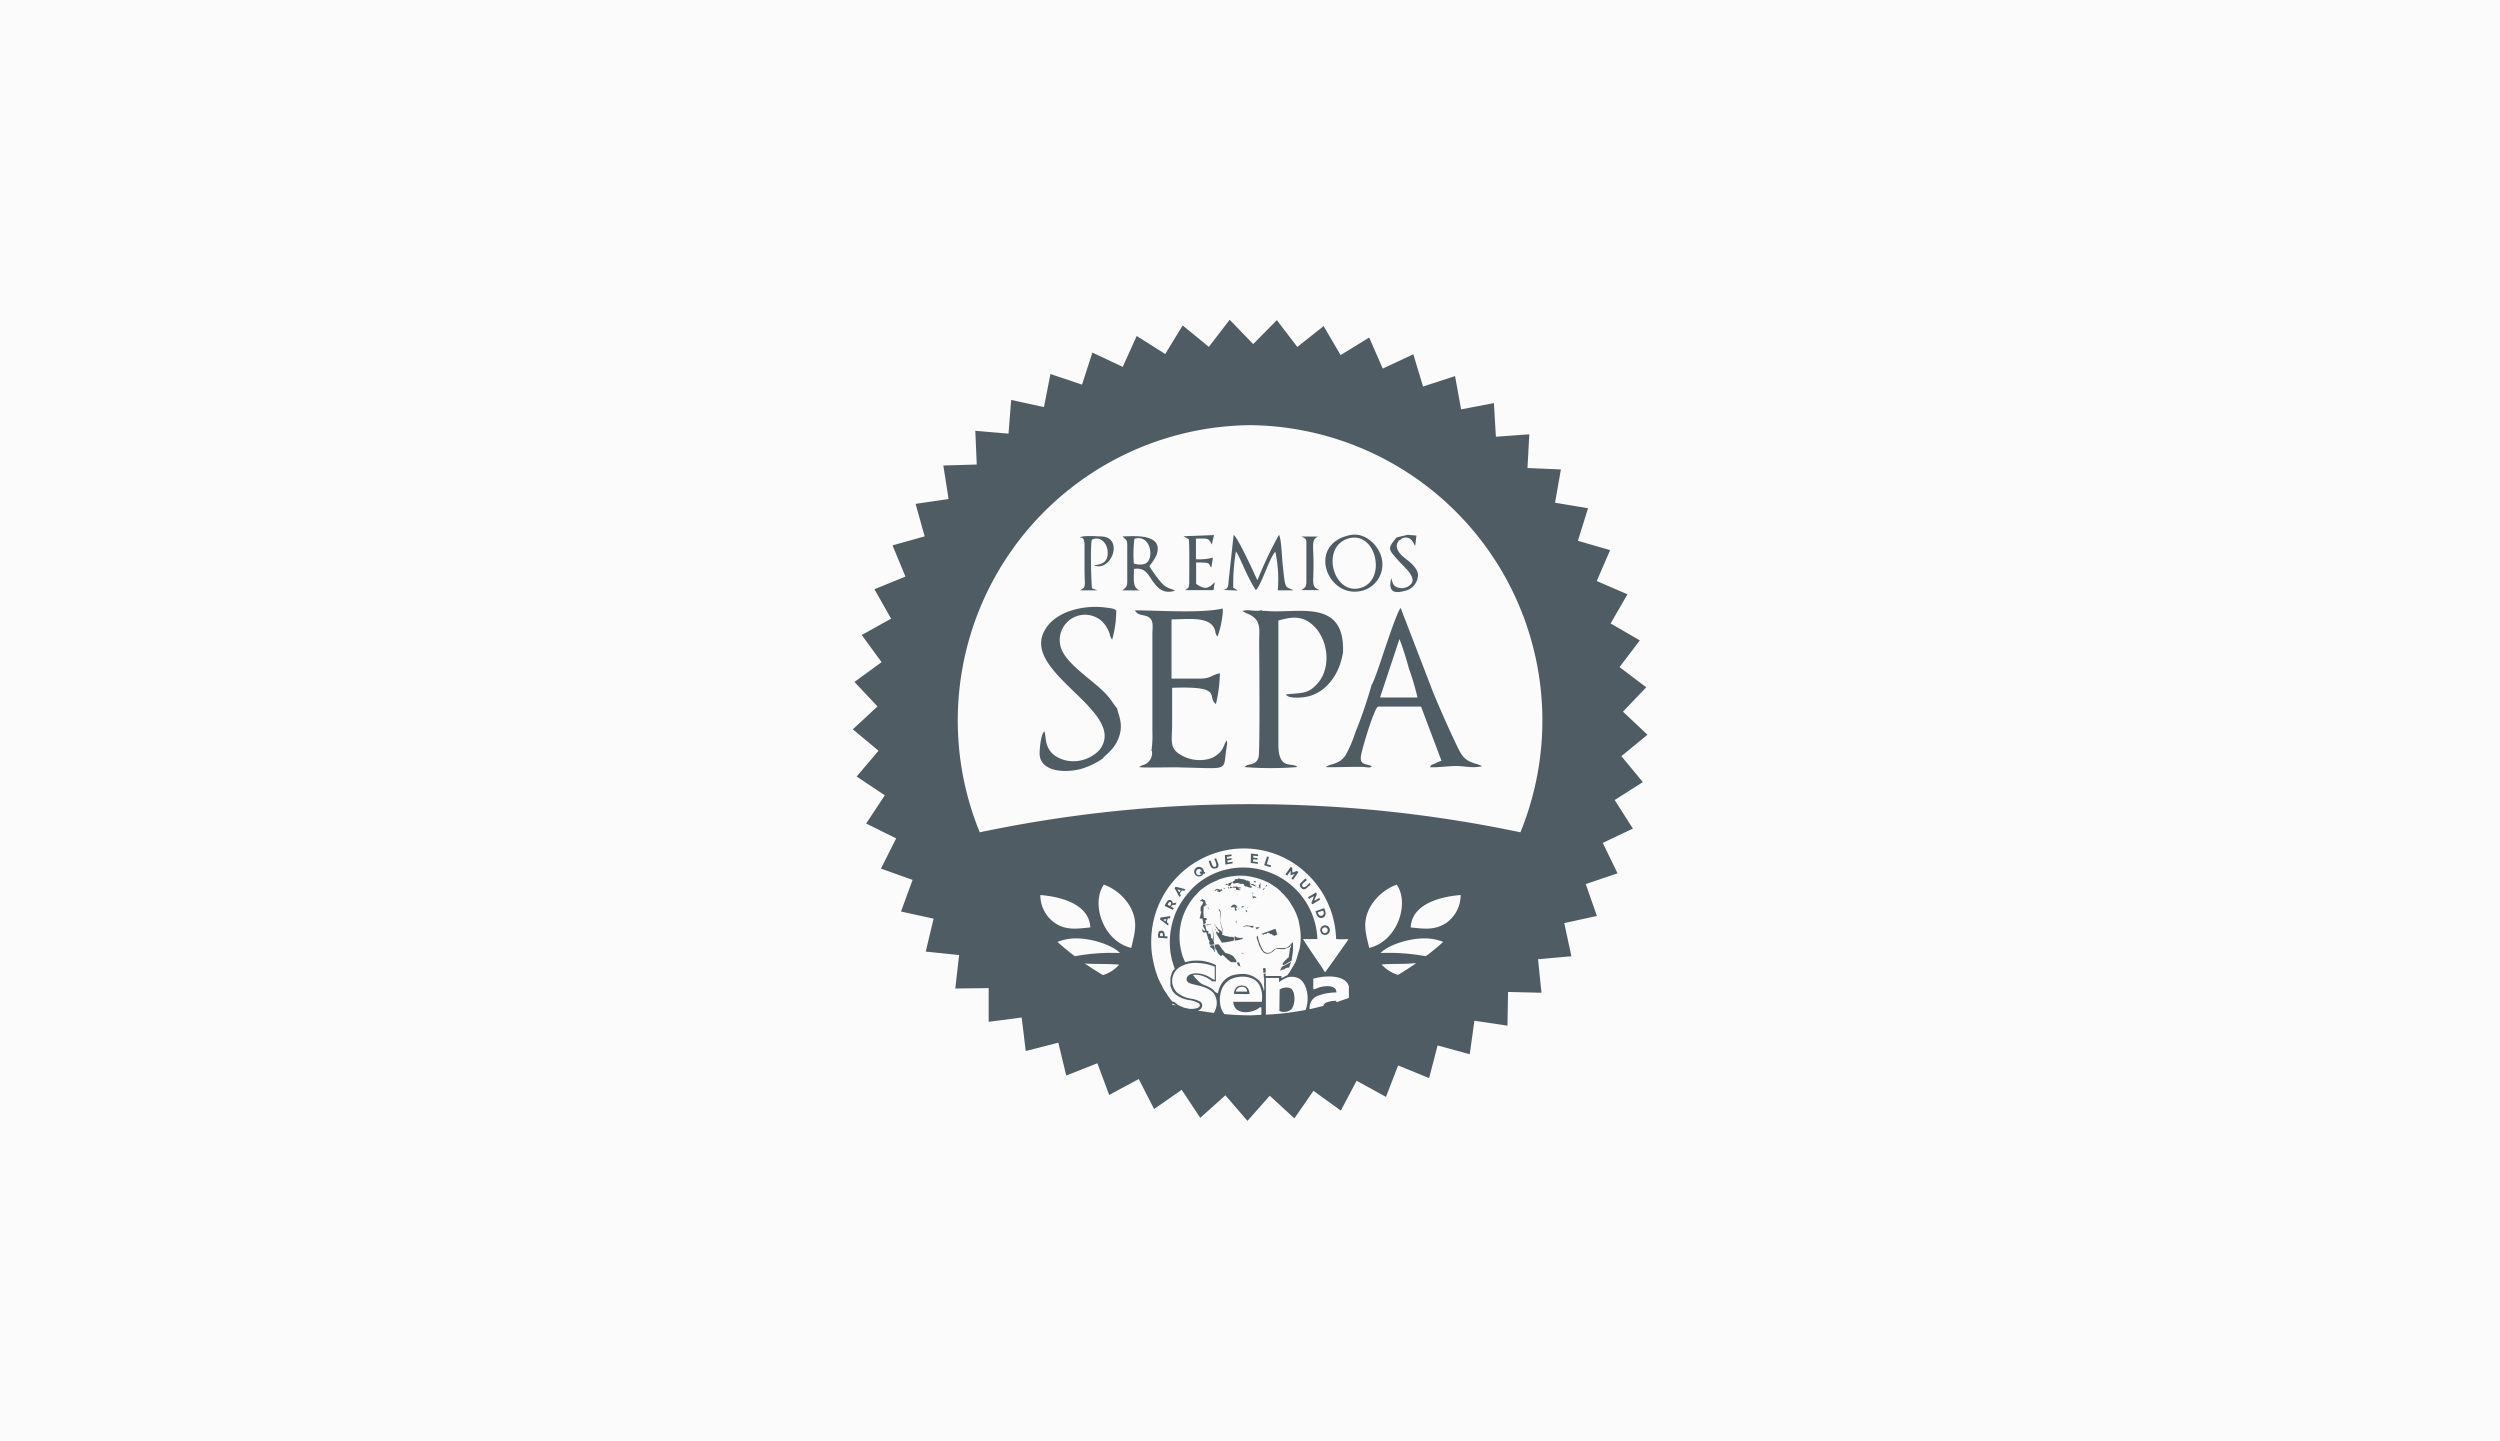 <svg xmlns="http://www.w3.org/2000/svg" data-name="Capa 1" viewBox="0 0 349.99 201.72"><defs><clipPath id="a" transform="translate(-507.52 -283.29)"><path d="M507.52 283.29h349.99v201.72H507.52z" style="fill:none"/></clipPath></defs><path d="M0 0h349.99v201.72H0z" style="fill:#fbfbfb"/><g style="clip-path:url(#a)"><path d="M682.53 342.81a41.35 41.35 0 0 1 37.84 57 183.7 183.7 0 0 0-75.69 0 41.35 41.35 0 0 1 37.85-57m13 32c.4-7.92-6.4-5.55-10.83-6h-.25c-.25 0-.2 0-.31-.11-.74.29-2.07-.17-2.67.14l.51.29a3.3 3.3 0 0 1 .6.26c1.5.85 1.22 2 1.22 3.68 0 1.92.14 15.36-.09 16.24-.37 1.29-1.56.77-1.93 1.37a47.5 47.5 0 0 0 7.35 0c-.6-.77-2.61.58-2.64-3.08v-17.44c1.73-.49 3.09-.69 4.5.37 2.44 1.83 3.07 6.15.94 8.49-1.36 1.49-2.18 1.23-4.39 1.49.36.65 2.32.45 3.09.28 2.55-.6 4.39-3.06 4.87-6Zm-26.76 13.58a1.7 1.7 0 0 1-.45 1.54 1.6 1.6 0 0 1-.6.4 2.3 2.3 0 0 1-.37.12l-.36.22c.31.15 5 0 5.84.06 7.14.14 5.81.6 6.43-2.91 0-.09.06-.38.06-.43l-.06-.46c-.37.51-.37 1-.88 1.6a3.44 3.44 0 0 1-1.59 1 5.18 5.18 0 0 1-4.13-.66c-1.45-.91-1.05-2-1.05-4.06v-5.23c7.39-.28 4.73 1.26 6.15 2.29v-.09a19.7 19.7 0 0 0 .54-4.23c-1.3.26-1.25.77-2.92.74h-3.85V370c2.38 0 5.58-.52 6.12 1.63a1.5 1.5 0 0 0 .31.8 13.3 13.3 0 0 0 .74-3.35v-.6c-3 .69-8.93.26-12.3.26.48.86 1.33.51 2 1s.45 1.45.45 2.28v13.67a15 15 0 0 1-.11 2.54.4.4 0 0 1-.06.12Zm34.67-15.64a41 41 0 0 1 1.3 4.06 36 36 0 0 1 1.22 4.12h-5.24Zm-3.91 6.46a64 64 0 0 1-2.27 6.63 18 18 0 0 1-1.33 3.12c-.94 1.46-2.24 1.2-2.78 1.71.14.09 4.54-.08 5.36 0s.82.12 1.07-.14c-1-.34-1.7-.2-1.53-1.43.12-.86 1.85-6.75 2.41-6.89h6l2.86 7.58a8 8 0 0 0-.87.37c-.46.2-.54.14-.74.54 1.1.06 2.52-.17 3.68-.17.68 0 1.22.09 1.85.14a6 6 0 0 0 1 0 3.4 3.4 0 0 0 .45-.05c.28-.06.14 0 .31-.09l-.48-.2c-2.3-.63-2.32-1.14-3.71-4.06-.91-1.94-1.73-3.86-2.58-5.86l-4.62-12c-.4.29-1.79 4.49-2.1 5.38s-1.64 5.06-2 5.43ZM662 389.32a13 13 0 0 0 1.16-1.12 5.1 5.1 0 0 0 .94-1.54c.82-2.06-.12-3.43-.17-4.2-.35-.29-.88-1.35-1.79-2.23-1.84-1.86-5.05-3.8-6-6a3.54 3.54 0 0 1 5.61-4 4.5 4.5 0 0 1 1.13 1.83 1.47 1.47 0 0 0 .34.77 15.1 15.1 0 0 0 .57-4.09 1.36 1.36 0 0 0-.57-.26 7 7 0 0 0-.73-.11c-3-.46-7 .4-8.56 2.91-4 6.06 11.73 11.58 7.51 17a5 5 0 0 1-4.93 1.41c-3-.92-2.44-3.21-2.78-4-.51.29-.74 2.89-.65 3.38.31 2.37 3.85 2.46 6 1.8a10.8 10.8 0 0 0 2.92-1.46Zm16.72-23.44 2.07.08c-.2-.17-.42-.25-.62-.4a28 28 0 0 1 .37-5.06c.48.52 1.58 3.63 2.8 5.41.82-.8 1.84-4.41 2.72-5.38a18 18 0 0 1 .34 5.4h2.19c-1.22-.62-1.11-.05-1.48-3.4-.11-.88-.2-3.89-.54-4.37a56 56 0 0 0-3 6.32s-.06-.09-.06-.06-.06-.06-.06-.09v-.05l-.26-.52c-.14-.34-.22-.51-.39-.86-.4-.82-2.16-4.6-2.58-4.71l-.68 6.26c-.09.83 0 1.31-.8 1.43Zm-12.39-7.15c1.28-.43 2.13.57 2.22 1.74.11 1.58-.74 2.15-2.3 1.72a18 18 0 0 1 .08-3.46m-1 .89v5c0 .86-.19.89-.68 1.32h2.5c-1.14-.23-.88-1.72-.88-3 1.64-.26 2 .88 2.69 1.8s1.42 1.74 3.06 1.25c-.53-.34-1.24-.25-2.09-1.34a19 19 0 0 1-1.51-2.11 7.1 7.1 0 0 0 1-1.52c1.13-3.12-3.32-2.66-4.74-2.63l.23.23c.37.34.42.4.42 1.06Zm30.79-.89c4-1.37 5.61 5.63 2 6.83-3.85 1.26-5.78-5.51-2-6.83m.31-.51c-5.87 1.31-3.2 8.54 1.33 7.86a3.8 3.8 0 0 0 3.18-4.69c-.4-1.69-2.27-3.69-4.51-3.17m-23.22.14.74.43c.11.77.06 4.54.06 5.8 0 .8 0 1-.6 1.32h4l.17-1.14c-.77.86-1.3 1.17-2.61.26v-3c2.33 0 1.59.15 2.13.72l.23-1.4a7.4 7.4 0 0 1-2.38.23v-2.89c1.7 0 1.73-.14 2.21.83l.32-1.32Zm-13.86.88v3.61c0 2.71.29 2.54-.62 3.08h2.41l-.74-.28c-.11-.57-.28-6.49 0-6.81 1.16-.57 2.07.49 2.18 1.55.2 2-1.41 1.91-1.9 2.06 2.47.94 4.2-3.92 1.05-4.06-.54 0-2.66-.2-3.06.17.54 0 .54.11.65.68Zm43.68-.71c-1.3 1.63-1.27 1.54.49 3.49.79.86 2.75 2.46 1.13 3.37a1.8 1.8 0 0 1-1.67.06c-.54-.32-.46-.63-.71-1.2-.31 1.51 0 2.28 1.87 1.77a2.34 2.34 0 0 0 1.9-2.29c-.11-1-1.22-1.83-1.81-2.28s-1.56-1.4-1-2.29c.32-.52 0-.17.29-.23a1 1 0 0 1 .59-.37c1.05-.17 1.33.89 1.53 1.17l.17-1.46-1.22-.11Zm-13.23 7.38h2.43c-1.16-.57-.82-.74-.82-3.71 0-2.46-.37-3.38.65-3.8h-2.36c.79.37.71.34.71 1.45v4.46c0 1.09 0 1.09-.68 1.58Zm19.75 49.25a29 29 0 0 1-2.43 2 28 28 0 0 0-6.32-.45c1.19-1.26 4.64-2.29 7-2a7 7 0 0 1 1.78.45Zm-3.77 2.95c-.82.6-1.67 1.14-2.55 1.66a5 5 0 0 1-2.29-1.46c1.81-.14 3.14 0 4.84-.2m-9.42 4.89-1.76.6v-.2a3.6 3.6 0 0 0-1.44.26.62.62 0 0 0-.37.45c-.63.17-1.28.32-1.93.46a1.79 1.79 0 0 1 1.11-1.86 7.5 7.5 0 0 1 2.63-.48c.06-1.09-1.58-.95-2.35-.72-.37.12-.62.29-.88.26v-1.46c1.13-.37 4.14-.71 4.88.8a2 2 0 0 1 .11.32Zm-6.07 1.68a38 38 0 0 1-5.55.66v-5.14h1.84v.6a4.5 4.5 0 0 1 1.22-.69 2.3 2.3 0 0 1 1.59.17c1.16.72 1.5 2.89.9 4.43Zm-6.18.69c-.51 0-1 .06-1.58.06-1.22 0-2.41-.06-3.6-.17a2.6 2.6 0 0 1-.51-1 4.3 4.3 0 0 1 .11-2.4 2.78 2.78 0 0 1 1.3-1.49c1.08-.54 3.26-.6 4 .83a3.8 3.8 0 0 1 .34 1 5.5 5.5 0 0 1 0 1.34h-4c.12 1.77 2.22 1.69 3.41 1 .22-.14.22-.23.53-.23Zm-6.66-.28c-.76-.09-1.5-.21-2.24-.32a.9.9 0 0 0 .51-.37.64.64 0 0 0-.28-.94 4 4 0 0 0-1.11-.35 4.2 4.2 0 0 1-2-.83 2.3 2.3 0 0 1 .6-3.74 4.34 4.34 0 0 1 2.32-.43 7 7 0 0 1 2.33.51v1.83c-.29 0-.4-.2-.94-.48-1.19-.63-3-.57-3 .43s2.41.48 3.77 1.91a2.39 2.39 0 0 1 .29 2.26 1.5 1.5 0 0 1-.26.52Zm-3.31-.55-.83-.17c-.28-.11-.56-.23-.85-.37l-.53-.43c-.17-.14-.17.09-.37-.17a6.6 6.6 0 0 1-.77-1.09 4.5 4.5 0 0 1-.62-1.06 8 8 0 0 1-.71-1.57A12.5 12.5 0 0 1 669 418a12.3 12.3 0 0 1-.31-3.11A13 13 0 0 1 680 402.18a12.78 12.78 0 0 1 8.3 1.75c.37.23.68.43 1 .68a7.6 7.6 0 0 1 .91.75 13.07 13.07 0 0 1 4.36 9.4 16 16 0 0 0 1.71 0c0 .12-.12.2-.18.32-.31.46-3 4.26-3.06 4.31s-.31-.45-.39-.57c-.32-.48-2.7-3.94-2.7-4.06h2a10.4 10.4 0 0 0-11.82-9.92 10.13 10.13 0 0 0-5.56 2.69 9 9 0 0 0-.65.72 11.5 11.5 0 0 0-1.64 2.45 10.7 10.7 0 0 0-.91 5.81c0 .23.2 1 .2 1.14l.05.14c.12.35.15.52.29.92s0 .23-.12.4-.14.28-.22.4a5 5 0 0 0-.2.74v.89c.05.14 0-.09 0 .06v.05a4 4 0 0 0 .39.92c.12.05.14.2.43.4a4 4 0 0 0 1.7.71 3.8 3.8 0 0 1 1.44.46.33.33 0 0 1 0 .57 1.5 1.5 0 0 1-.73.2 1.5 1.5 0 0 1-.51 0Zm-2-.48a5 5 0 0 1-.54-.15.13.13 0 0 0 0-.08c.17-.06.28.05.51.23Zm-10.21-4.26c-.88-.52-1.73-1.06-2.55-1.63 1.67.14 3 0 4.82.17a5 5 0 0 1-2.27 1.46m-3.93-2.64c-.85-.62-1.65-1.31-2.44-2a6.8 6.8 0 0 1 1.76-.45c2.32-.29 5.78.74 7 2a28 28 0 0 0-6.32.45m23-6.66c0 .12-.09.09-.09.09h-.08Zm1.93-2.05a.1.1 0 0 1 0-.06c0-.09 0-.12-.14-.14s.09.08.14.14h.16l-.19.09Zm-.06.08v.17-.08.17c.2-.06 0 0 .15 0s.08 0 .17-.06a.13.13 0 0 1 0 .06l.2.11v.06c0 .06-.17 0-.25 0a1 1 0 0 1-.26.11c.06-.08 0-.31-.08-.4l.06-.05v-.09Zm.4.17.22.23zm3.54-.63a2 2 0 0 1-.2-.17 3.2 3.2 0 0 0-.59-.46l-.06-.05c-.06 0 0 0-.09-.06l-.45-.29a3 3 0 0 0-.65-.34 8 8 0 0 0-1.67-.57 7.5 7.5 0 0 0-1.31-.23 8.85 8.85 0 0 0-3.63.52c-.11.05-.17.05-.25.14a6.9 6.9 0 0 0-2 1.11c-.08 0-.39.32-.51.4l-.2.23a1.2 1.2 0 0 0-.22.26.9.9 0 0 0-.29.29 1.3 1.3 0 0 0-.25.31 8.63 8.63 0 0 0-1.42 7.78c.11.4.28.71.4 1.05l.54-.11a3 3 0 0 1 .53-.09 10 10 0 0 1 1.25 0 7 7 0 0 1 2 .6v2.29c-.74 0-.42 0-.82-.23a2.8 2.8 0 0 0-.65-.37 2.84 2.84 0 0 0-1.73-.29 3.6 3.6 0 0 0 .71.8 2 2 0 0 0 .88.6 5.4 5.4 0 0 1 1 .49c.51.34.34.51.9.66a3.5 3.5 0 0 1 .32-1 2.9 2.9 0 0 1 1.73-1.52l.51-.11a5.6 5.6 0 0 1 1.22-.06 3.7 3.7 0 0 1 1.19.35l.51.34c.09.09.17.12.26.2s0 .06.08.12l.12.11a.7.7 0 0 0 .14.23c.05.08.05.14.11.23a3 3 0 0 0 .17.43 1.7 1.7 0 0 0 .09.42 4.3 4.3 0 0 0 0-1 7 7 0 0 0 0-1.12v.49l-.06-.8.28-.12v.4h-.17 2.38v.29a1.8 1.8 0 0 0 .51-.26c.32-.12.26-.06.46-.34a4.8 4.8 0 0 0 .62-1 4 4 0 0 0 .63-1.43l.34-1.14a8.3 8.3 0 0 0 .05-2.77c-.05-.4-.22-1.15-.22-1.23-.17-.4-.26-.8-.46-1.17a8 8 0 0 0-.57-1 4.2 4.2 0 0 0-.65-.92l-.37-.43c-.14-.17-.28-.22-.42-.4Zm-2.1 11.35-.31.09-.06-.63c.06.06.06-.06.06 0v-.06c0-.06.14 0 .25 0v.14c0-.23 0 0 .06-.08ZM679 407.67c-.06.06-.06.09-.17 0s.08 0 0-.08h.12v.05Zm-.86.09c0 .14 0 0 .06.06h.26c.08-.08 0 0 .11-.14 0 .09-.06.06 0 .17s0 .09.06.09h.08s-.08-.06-.08 0v.06h-.23c-.11 0 0 0 0 .08s-.17.15-.48 0a.16.16 0 0 1 .14-.05l.08-.06h-.22v-.09c.06 0 0 .06.06-.08-.2.08-.25.29-.37.17s0 0 .06-.09 0-.14.28-.14h.09Zm2.39 14.35h1.58a.66.66 0 0 0-.79-.66.79.79 0 0 0-.79.66m7.73-6.69c0 .09 0 .23-.11.29 0 .14-.14.17-.25.23s-.29.08-.4.14 0 0-.06.06-.73 0-.9 0c-.46 0-.49 0-.71.28l-.49.32a.6.6 0 0 1-.22.05.86.86 0 0 1-.71-.17 3.6 3.6 0 0 1-.37-.48.5.5 0 0 0-.08-.2c-.06-.12-.12-.2-.17-.32a2.5 2.5 0 0 1-.12-.4c-.08-.2-.28-.63-.19-.85l.11-.09a6.2 6.2 0 0 0 .51 1.6c.17.37.34.74.79.8a.84.84 0 0 0 .77-.28 1.6 1.6 0 0 1 .31-.23c.77-.43 1.64.28 2.27-.75l.05-.11Zm-.51 2c.06 0 .12.09.2-.23l.14-.94c0-.17 0-.14.09-.28s.06-.2.08-.29 0-.4.26-.46a8 8 0 0 1-.14 2.2c0 .15 0 .38-.14.43s-.88.49-1.08.6v-.05c0-.12 0 0-.09-.12.06-.23.15-.26.32-.48l.08-.09c.11-.11.14-.06.23-.2s0 0 0-.06Zm-.76 1.18a.85.85 0 0 0 .37-.15l.79-.43.06-.05h.05l-.28.8a.78.78 0 0 0-.62.17c-.23.17-.17 0-.6.23v-.09a3 3 0 0 1 .17-.34Zm-8.85-3.12c0 .14 0 0 .06.11s0 0 .06.06a1.4 1.4 0 0 1 .11.2 3 3 0 0 1 .29.37l.42.49a3 3 0 0 1 .88.31l.14.09h.06v.05c.09.09.51.61.46.75s-.26.06-.37.08 0 0-.09 0h-.31c0-.06.06.06 0 0l-.25-.2-.14-.11-.06-.06a.16.16 0 0 1-.08-.08 1.7 1.7 0 0 1-.34-.32l-.34-.28a1.5 1.5 0 0 1-.2.22l-.31-.31c-.29-.37-.09-.09-.23-.4s-.2-.14-.23-.37a2.2 2.2 0 0 1-.08-.54Zm2.84 2.52a3.2 3.2 0 0 1 .2.74l-.06-.12c-.08-.14-.2-.08-.25-.17a1.5 1.5 0 0 1-.2-.4Zm3-10.35c-.12-.14-.12 0-.17-.14l-.06-.29c.26-.26.12-.08.17-.28l.06-.06-.09-.06.09.06Zm-4.65-.46q.075 0 0 0c-.06-.09 0 .08-.26-.09.09-.08 0-.14.37 0-.06.06-.08.06-.11.12Zm3.74-.57c.23 0 .23.05.31.17-.17.06-.14 0-.28 0s0-.14 0-.17Zm-3.6.91.08-.06c0 .09 0 .18.15.18v-.15l.06-.08c.51.17.22.05.42 0s.06.05.23 0a1.2 1.2 0 0 1 .34 0c.14 0 0-.06 0 0s0 .09.12.09h.13c.15 0 .09.06.2 0v.14h-.28c-.03 0 0 .09.17.12h.2l-.26.06c.09.12.09.06.23.06-.2.09-.54-.09-.74 0s0 0-.11.06-.06 0-.09 0a.8.8 0 0 1 .29-.09l-.06-.11v-.15c0-.03-.17 0-.28-.05h-.23a1.4 1.4 0 0 1-.57.11c0 .06 0 0 0 0v-.05h-.14Zm0-.28h-.12l.17-.06h-.06s.11 0 0-.11h.11-.31l.2-.06a1.3 1.3 0 0 1 .6-.23v.06l-.09.06c-.17.2 0 .11-.17.25l.06.09c-.09 0-.14 0-.31.09Zm.59-.35h.09c0-.11 0 0-.09-.08a.23.23 0 0 0 .06-.12c.11-.11.11 0 .23-.11s0 0 0-.11.31-.12.51-.12v-.11a1.9 1.9 0 0 0 .57.11l.51.12c-.11.08 0 0 0 .08h.42a.5.5 0 0 0-.17.09h.26c.11.17.05.11 0 .25.11.09.11 0 .11.18l1.45.6a.8.8 0 0 1-.51-.2c-.32-.23-.12-.23-.46-.38s-.34 0-.39-.14l-.09.09c-.06 0-.06-.09-.06.11s0 0 .06.09l.2.17.08.08c0 .06 0 0 .06 0l-.37.06a2 2 0 0 1-.37-.12c-.05 0 0-.05-.05-.05h-.2c-.23-.06-.12-.06-.2-.12s0 0 .05-.08c-.11 0-.08 0-.11.05 0-.14.06-.14-.08-.2a.7.7 0 0 0-.32 0h-.09l-.2-.09a.76.76 0 0 0-.51 0c-.25.11-.17 0-.31 0a.1.1 0 0 1 0-.06Zm2.89 1.83v.05Zm1.75-1.63v.06Zm.12.09a.3.3 0 0 1 .14 0 3 3 0 0 1-.62.57v.06a.13.13 0 0 0 .14.08h-.06Zm-3.4 9.55-.06.11v-.2l.26.09-.06.05c-.08 0 0 0 0 0Zm-4.23-1.12h.29a3 3 0 0 1 .08.4v.32l.06.08v.18a.65.65 0 0 1-.17-.26l-.2-.26c-.14-.17-.06 0-.23-.14a1 1 0 0 0-.08-.12v-.14Zm.26-.74c-.06.08 0 .23 0 .31a1.2 1.2 0 0 1 .06.32l-.6.06a2.2 2.2 0 0 1-.14-.46h.14c.08 0-.08-.06-.11-.15a1 1 0 0 1-.2-.51c-.06-.17 0 .06-.11-.34 0-.17-.17-.23-.09-.35-.25 0 .14.12-.45.06a1 1 0 0 1-.14-.51c.08.08.22.34.39.28.09-.23-.22-.34-.28-.8h.34a4.6 4.6 0 0 0 .17.78c.08.08.17 0 .25.11s0 .09 0 .11v.12a.5.5 0 0 0 0 .2c0-.06 0-.09.09-.12.34-.14.28.58.25.6.17.15.09 0 .23.09s0 0 .06.17a1 1 0 0 1 .08.14c0-.65-.11-1.25-.08-2 0 .66.14 1.29.17 1.89Zm-1-2.12c-.06-.08 0 0-.11-.05h-.37v-.09a.11.11 0 0 0 0-.09c0-.22-.11-.45-.11-.65h-.4l.25-1h-.11c0-.43-.06-.55.09-.75a.5.5 0 0 1 .17 0h.14-.26c0-.15 0-.12.11-.2s0-.12.06-.2.09-.06 0-.17-.14-.2-.37-.06c0-.09-.06-.09.06-.17s.14-.12.28-.17 0 0 .09.08.17 0 .25.17 0 .09.06.26.05.06.05.23h.15c.09 0 0 .05-.06.11l-.14-.06v.12a.5.5 0 0 0 0 .11c-.06-.05-.09 0-.26 0 .09 0 0 0 0 .15v.23a4 4 0 0 0 0 .85c0 .15 0 .29.06.4a.65.65 0 0 1 .36.06c.06.23 0 .2-.22.31.08.15.11.09.11.26s-.17.09-.14.2.42.06.59.06.23 0 .29-.06c-.06.14 0-.06 0 .09-.09 0-.48.08-.71.11Zm7.62 1.29s.85-.31 1-.37l1-.37c.11.23.2.63.28.85-.17 0-.14 0-.28.09s-.11.06-.25 0l-.15-.06s-.2-.28-.28-.08c-.09-.06 0-.06-.14-.15h-.06c.09 0 .09 0 .06-.06h-.06v-.09.09c0 .05 0 0-.06.05-.12-.17 0-.05-.06-.08s-.14 0-.23.11-.08.06-.22.06-.12.06-.2.09 0 0-.23-.06h-.06Zm-.85-.71h.17c0-.06 0-.17-.14-.17a.82.82 0 0 1 .66 0 .7.7 0 0 0-.29.11c-.2.15 0 .06-.2.09Zm-.22-.26v.06h-.09a.24.24 0 0 0-.14 0h-.14v-.11c-.4.05.14-.06-.6-.06a.5.5 0 0 0-.45.14c-.06 0 0 0 0 0 0-.11 0-.14.2-.2.37-.14.51 0 .9 0h.29Zm-6.27-2.72c0 .12 0 .12.09.17-.12 0-.2-.11-.26-.17Zm4.76 4.35a3.2 3.2 0 0 1-1.07.25c0-.17-.09-.37-.12-.51l.15-.06c.22 0-.06.12.36.17s.2.09.66 0Zm-1.3-.2c0 .14 0 0 .06 0l.08.43a9.2 9.2 0 0 1-1.76.32l-.39-.63c-.15-.29-.4-.57-.4-.86s-.17-.31-.26-.43l.2.09c.06.06 0 .11.06.23s.14 0 .17.08 0 .06.14.15c.11-.06.09 0 .11-.09s0-.11-.08-.17l-.06-.06-.08-.14-.06-.12c-.08-.14-.2-.14-.23-.34v-.06c-.2-.05-.06 0-.17-.17.17 0 .05 0 .17.17v.06h.12v.06l.14.14.05.05.06.12c0 .08.06 0 .2.11s.2.12.31.29a.5.5 0 0 1 .06.26v-.17c0-.69-.25-1-.25-1.55v-.91c0-.54-.17-.49-.23-.74s.14 0 .25.28c.17.6-.17 1.14.14 2a1.82 1.82 0 0 1 .06 1.23 3 3 0 0 1 .31.12c.26.11.6.11.71.17a.6.6 0 0 0 .37 0Zm2.07-4.29s.06 0 0 .08l-.17.15v.28a.31.31 0 0 1 0 .26c-.09 0-.06 0-.09-.08-.17-.23-.06-.26-.06-.26l.15.17v-.14c0-.58 0-.17.25-.46Zm-1.62 2.06v.05l.09.09h-.11c-.23.05-.14 0-.2 0l.25-.06-.17-.09c0-.05 0-.05.17-.05Zm-.31-1.92c0-.06 0-.2.34-.2 0 .2 0 .14-.11.29s.06.06.08.14 0 .2-.11.2-.17-.23-.14-.4Zm1 0c.06-.2 0-.11.14-.2s.06-.05.14 0 0 .06 0 .12-.14 0-.23.05Zm-.68-.17h.14c.06.2.06.14.17.23s0 0 .06 0-.09 0-.14-.09l-.09.09v-.2Zm-.82.12c.06-.18 0-.06.17-.23a.36.36 0 0 1 .45-.12c.17.09.14.06.17.15s0 0 0 .05 0 0-.06 0l-.11.06h-.15l-.12.09h-.25Zm6.83 11.52a1.65 1.65 0 0 1 1.56-.17c.68.4.71 2.37 0 3a1.64 1.64 0 0 1-1.59.17Zm-6.41.6c.06-.69.4-1.17 1.11-1.17s1 .42 1.11 1.17c-.26.05-1.82 0-2.22 0m-9.66-8.06h.37v.29l-1.28-.09a1.5 1.5 0 0 1 0-.62c0-.2.11-.32.31-.35a.42.42 0 0 1 .48.17.93.93 0 0 1 .09.58Zm5.16-8.75c-.06 0-.17 0-.26-.06v-.26h.28c-.14-.48-.7-.46-.79 0a.41.41 0 0 0 .74.32Zm-5.36 6.4c0 .09.25.23.31.26l.11-.32Zm2-4.2c0 .14.14.2.2.37a.5.5 0 0 0 .2-.29Zm-2.46 6.52h.39c0-.2 0-.46-.2-.46s-.22.26-.19.46m1.07-4.38.32.17c.42-.6-.17-.82-.32-.17m21 1.04c.17.89 1.17.46.74-.23Zm.94 2.12a.4.4 0 1 0 .2.77.4.4 0 0 0-.2-.77m-.57.54a.67.67 0 1 1 1.31-.31.67.67 0 1 1-1.31.31m-21.06-1.8h-.28a1.2 1.2 0 0 0-.14.57.9.9 0 0 1 .22.17l-.05.26a3.7 3.7 0 0 1-.57-.43 5 5 0 0 0-.57-.4l.06-.29 1.39-.2Zm20.38-1 1.19-.43c.17.26.46 1.09-.17 1.34a.63.63 0 0 1-.73-.2 2.2 2.2 0 0 1-.29-.71m-21.12-.74a2.6 2.6 0 0 1 .46-.78.45.45 0 0 1 .45 0c.14.09.17.17.2.4l.54-.08-.14.31c-.43 0-.54 0-.6.26l.37.2-.14.23Zm20.07-1.23c.29-.15 1-.6 1.11-.66.06.14.14.17.11.29a3 3 0 0 0-.11.28 2.3 2.3 0 0 0-.23.57c.23-.05.46-.28.68-.37l.14.23-1.1.66c-.09-.09-.14-.15-.11-.26a9 9 0 0 0 .34-.89 6 6 0 0 0-.68.4.7.7 0 0 1-.15-.25m-17.64-.96c-.08.14-.28.32-.31.46l.14.26-.14.22a1.8 1.8 0 0 1-.37-.62c-.08-.15-.31-.49-.37-.63l.17-.18a13 13 0 0 1 1.34.35l-.15.23Zm18-.83a1.5 1.5 0 0 1-.32.29c-.17.17-.59.68-1 .2s-.06-.69.19-.92c.06-.05.06-.08.12-.14a2.4 2.4 0 0 0 .28-.26 2 2 0 0 1 .2.2c-.14.23-.88.6-.6.92s.63-.17 1-.49Zm-16.3-1.77a.68.68 0 0 1 1.36 0l.17.06v.2H676a.68.68 0 0 1-1.3-.26m13.52-.69c.08.06.14.12.22.17v.63a1.5 1.5 0 0 0 .48-.17c.17-.08.23 0 .37.12-.09.11-.68 1-.77 1.05l-.2-.14a6 6 0 0 1 .46-.68l-.6.22a2.2 2.2 0 0 0 0-.63l-.45.66-.26-.17Zm-10.49.2c-.65.26-.82-.45-1-1l.25-.08c.23.48.29 1 .66.88s0-.82-.12-1.11l.26-.09c.14.52.65 1.15 0 1.43Zm7.17-1.65.26.08-.29 1 .6.17-.09.26-.88-.29Zm-5-.29.06.2a2.3 2.3 0 0 1-.68.14l.05.29.6-.12v.23l-.57.12v.25c.17.06.48-.08.71-.08v.23l-1 .17L679 403Zm2.75-.12 1 .12v.26l-.68-.09v.29l.59.05v.23c-.19 0-.42-.08-.62 0v.26l.68.09v.23l-1-.12Zm20.41 4.35c1.84 2.69.06 7.95-3.86 8.86-.48-2.08-1-3.57.12-5.69a7.15 7.15 0 0 1 3.74-3.17m-41 0c-1.87 2.69-.08 7.95 3.83 8.86.48-2.08 1-3.57-.11-5.69a7.1 7.1 0 0 0-3.72-3.17m-1.9 6c-.14-3.11-3.77-4.28-7-4.54a4.78 4.78 0 0 0 2.07 3.94c1.56 1 2.92.8 4.9.6Zm44.85 0c.14-3.11 3.74-4.28 7-4.54a4.8 4.8 0 0 1-2.07 3.94c-1.58 1-3 .8-4.9.6Zm-25.34-85.07 3.29 3.4 3.31-3.35 2.87 3.75 3.68-2.92 2.38 4.06 4-2.46 1.9 4.35 4.28-2 1.36 4.51 4.48-1.46.85 4.66 4.59-.88.28 4.71 4.68-.34-.26 4.72 4.68.2-.82 4.66 4.62.77-1.42 4.56 4.51 1.31-1.87 4.32 4.3 1.86-2.36 4.08 4.09 2.37-2.84 3.74 3.74 2.83-3.26 3.41 3.43 3.23-3.65 3 3 3.63-3.94 2.51 2.55 4-4.22 2 2.07 4.26-4.45 1.51 1.56 4.46-4.57 1 1 4.64-4.67.42.48 4.69-4.68-.11-.08 4.72-4.63-.69-.65 4.69-4.5-1.23-1.19 4.57-4.34-1.77-1.7 4.4-4.11-2.26-2.21 4.18-3.83-2.77-2.67 3.86-3.45-3.17-3.12 3.52-3.09-3.58-3.52 3.15-2.6-3.92-3.86 2.69-2.15-4.2-4.14 2.23-1.65-4.44-4.36 1.72-1.11-4.6-4.56 1.17-.57-4.69-4.62.6v-4.72l-4.67.06.53-4.69-4.67-.48 1.1-4.61-4.56-1 1.62-4.43-4.43-1.58 2.13-4.23-4.2-2.08 2.61-3.95-3.94-2.63 3.06-3.61-3.6-3 3.46-3.2-3.23-3.43 3.8-2.77-2.78-3.8 4.11-2.29-2.33-4.12 4.34-1.77-1.81-4.37 4.5-1.26-1.27-4.55 4.62-.68-.74-4.69 4.68-.14-.2-4.72 4.65.4.37-4.72 4.59 1 .91-4.63 4.42 1.49 1.45-4.49 4.25 2 1.95-4.32 4 2.52 2.44-4 3.66 3Z" style="fill:#505c64;fill-rule:evenodd" transform="translate(-507.52 -283.29)"/></g></svg>